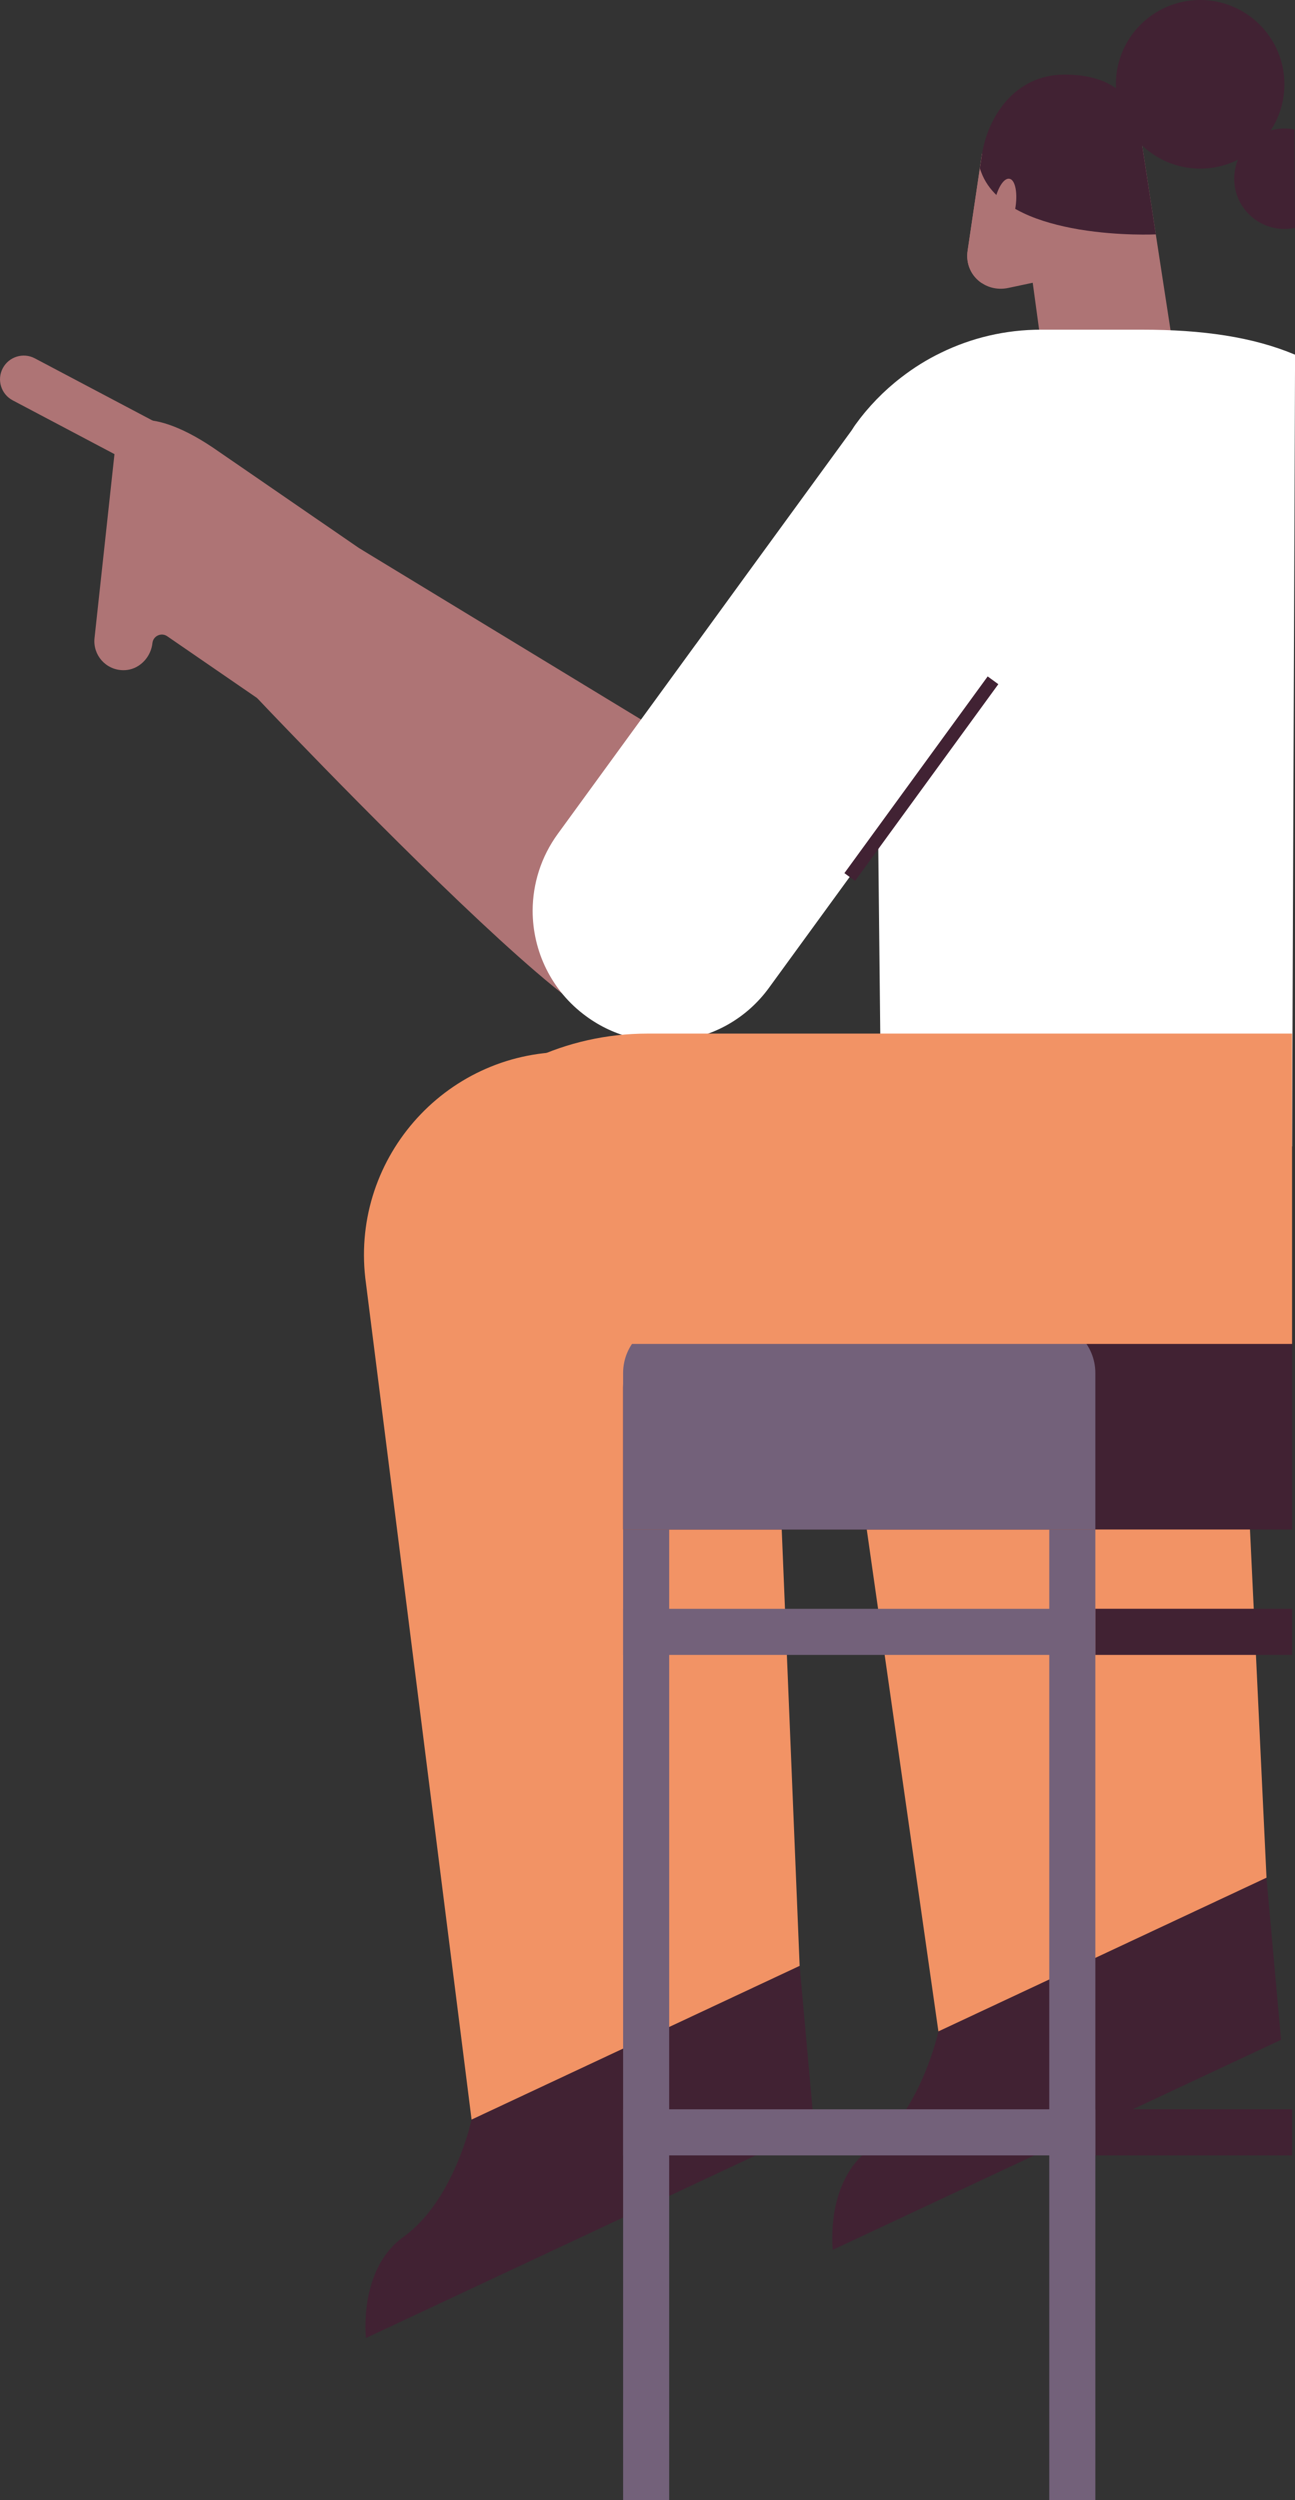 <?xml version="1.0" encoding="UTF-8"?>
<svg id="Ebene_2" data-name="Ebene 2" xmlns="http://www.w3.org/2000/svg" viewBox="0 0 238.63 460.47">
  <rect x="0" y="0" width="238.63" height="460.47" fill="#333333" stroke="none"/>
  <defs>
    <style>
      .cls-1 {
        fill: #f29365;
      }

      .cls-2 {
        fill: #fff;
      }

      .cls-3 {
        fill: #73617a;
      }

      .cls-4 {
        fill: #ae7475;
      }

      .cls-5 {
        fill: #412233;
      }
    </style>
  </defs>
  <g id="Ebene_1-2" data-name="Ebene 1">
    <g>
      <path class="cls-5" d="m172.92,374.15s-3.2,14.89-12.51,21.57c-8.43,6.05-6.95,18.66-6.95,18.66l82.6-38.68-2.69-29.87-60.45,28.31Z"/>
      <path class="cls-1" d="m172.92,374.15l60.46-28.31-5.46-114.95c-.95-19.96-17.41-35.66-37.39-35.66h0c-22.78,0-40.28,20.18-37.06,42.73l19.45,136.19Z"/>
      <path class="cls-5" d="m86.9,390.39s-3.2,14.89-12.51,21.57c-8.43,6.05-6.95,18.66-6.95,18.66l82.6-38.68-2.69-29.87-60.45,28.31Z"/>
      <path class="cls-1" d="m86.9,390.39l60.45-28.31-5.45-132.68c-.95-19.96-17.41-35.66-37.39-35.66h0c-22.78,0-40.28,20.18-37.06,42.73l19.45,153.93Z"/>
      <g>
        <rect class="cls-3" x="114.81" y="281.71" width="8.49" height="178.76" transform="translate(238.12 742.19) rotate(180)"/>
        <rect class="cls-3" x="193.34" y="281.71" width="8.49" height="178.76" transform="translate(395.18 742.19) rotate(180)"/>
        <path class="cls-5" d="m238.09,281.71h-123.28v-26.12c0-6.8,5.51-12.31,12.31-12.31h110.97"/>
        <path class="cls-3" d="m114.81,243.28h87.02v28.83c0,5.3-4.3,9.6-9.6,9.6h-67.82c-5.3,0-9.6-4.3-9.6-9.6v-28.83h0Z" transform="translate(316.65 525) rotate(180)"/>
        <polyline class="cls-5" points="238.09 388.49 201.84 388.49 201.84 396.99 238.09 396.99"/>
        <rect class="cls-3" x="114.81" y="388.49" width="87.02" height="8.49" transform="translate(316.65 785.48) rotate(180)"/>
        <polyline class="cls-5" points="238.09 296.31 201.84 296.31 201.84 304.81 238.09 304.81"/>
        <rect class="cls-3" x="114.81" y="296.31" width="87.02" height="8.49" transform="translate(316.65 601.12) rotate(180)"/>
      </g>
      <g>
        <g>
          <g>
            <polygon class="cls-4" points="187.31 30.29 188.54 39.23 188.97 42.45 190.3 52.07 193.78 77.61 215.95 62.47 212.98 43.17 210.26 25.42 201.43 27.3 187.31 30.29"/>
            <path class="cls-4" d="m180.92,52.14c1.34.9,3.08,1.28,4.89.89l4.49-.95,7.12-1.5,1.59-8.29.04-.17,2.83-14.83-.46.03-14.17.71-6.3.31-.08.56-.32,2.14-2.24,15.1c-.4,2.53.73,4.78,2.62,6.02Z"/>
            <path class="cls-4" d="m180.92,52.14c5.06-6.65,6.13-18.82,6.33-24.13l-6.3.31-.08.56-.32,2.14-2.24,15.1c-.4,2.53.73,4.78,2.62,6.02Z"/>
            <path class="cls-2" d="m238.09,211.15h-75.66l-1.16-108.06c0-9.2-8.67-17.91-3.66-24.85,2.38-3.29,5.21-6.23,8.44-8.71,2.28-1.77,4.76-3.32,7.38-4.58,5.56-2.71,11.81-4.23,18.42-4.23h18.59c11.1,0,20.43,1.33,28.2,4.61"/>
            <path class="cls-5" d="m180.55,31.02c.09.22.16.44.25.67,1.26,3.43,4.16,5.84,7.74,7.54,3.09,1.48,6.69,2.4,10.15,3,.1.03.21.04.31.05,7.32,1.21,13.98.89,13.98.89l-2.72-17.75c-.58-7.89-5.75-11.68-14.07-11.68-9.34,0-14.16,7.96-15.22,14.58h-.01s-.08.56-.08.56l-.32,2.14Z"/>
            <path class="cls-4" d="m183.11,38.06c-.41,2.84.15,5.15,1.27,5.15s2.35-2.3,2.76-5.15c.41-2.84-.15-5.15-1.27-5.15s-2.35,2.3-2.76,5.15Z"/>
          </g>
          <circle class="cls-5" cx="221.15" cy="15.53" r="15.53"/>
          <path class="cls-5" d="m238.63,41.96c-.63.14-1.28.21-1.95.21-5.11,0-9.25-4.14-9.25-9.25s4.14-9.25,9.25-9.25c.64,0,1.26.06,1.86.19"/>
        </g>
        <path class="cls-4" d="m36.21,81.74l-4.08,7.73-29.8-15.74c-2.13-1.13-2.95-3.77-1.82-5.91h0c1.13-2.13,3.77-2.95,5.91-1.82l29.8,15.74Z"/>
        <path class="cls-4" d="m21.45,80.37l-4.03,37.15c-.34,3.11,2.06,5.89,5.28,5.92,2.28.03,4.22-1.47,5.03-3.53.18-.47.31-.96.36-1.47.14-1.31,1.64-2.01,2.73-1.25l16.12,11.08,1.7,1.17.58.39,18.92-27.52-5.57-3.83-1.8-1.24-2.09-1.43s-10.9-7.49-12.53-8.62l-5.78-3.97c-12.92-9.12-18.62-5.61-18.91-2.85Z"/>
        <path class="cls-4" d="m47.36,128.55s2.64,2.8,6.88,7.18c12.89,13.35,40.5,41.39,53.02,49.99,13.66,9.39,27.58,5.06,35.59-6.59,1.14-1.65,2.06-3.4,2.76-5.19,4.22-10.78.66-23.43-9.24-30.32-.04-.02-.08-.05-.11-.08l-69.97-42.51-18.93,27.52Z"/>
        <path class="cls-2" d="m192.04,72.1c10.72,7.86,13.03,22.93,5.17,33.66l-22.22,30.48-6.06,8.32h-.01s-27.28,37.46-27.28,37.46c-7.86,10.71-22.93,13.02-33.64,5.15-6.44-4.71-9.85-12.03-9.85-19.45.02-4.93,1.53-9.89,4.66-14.17l25.4-34.87.03-.03,9.48-13.03,20.67-28.35c7.86-10.72,22.93-13.03,33.64-5.17Z"/>
        <rect class="cls-5" x="147.36" y="142.2" width="44.83" height="2.43" transform="translate(-46.11 196.17) rotate(-53.92)"/>
      </g>
      <path class="cls-1" d="m238.09,190.37h-118.73c-30.5,0-53.98,26.95-49.8,57.16h0s168.53,0,168.53,0"/>
    </g>
  </g>
</svg>